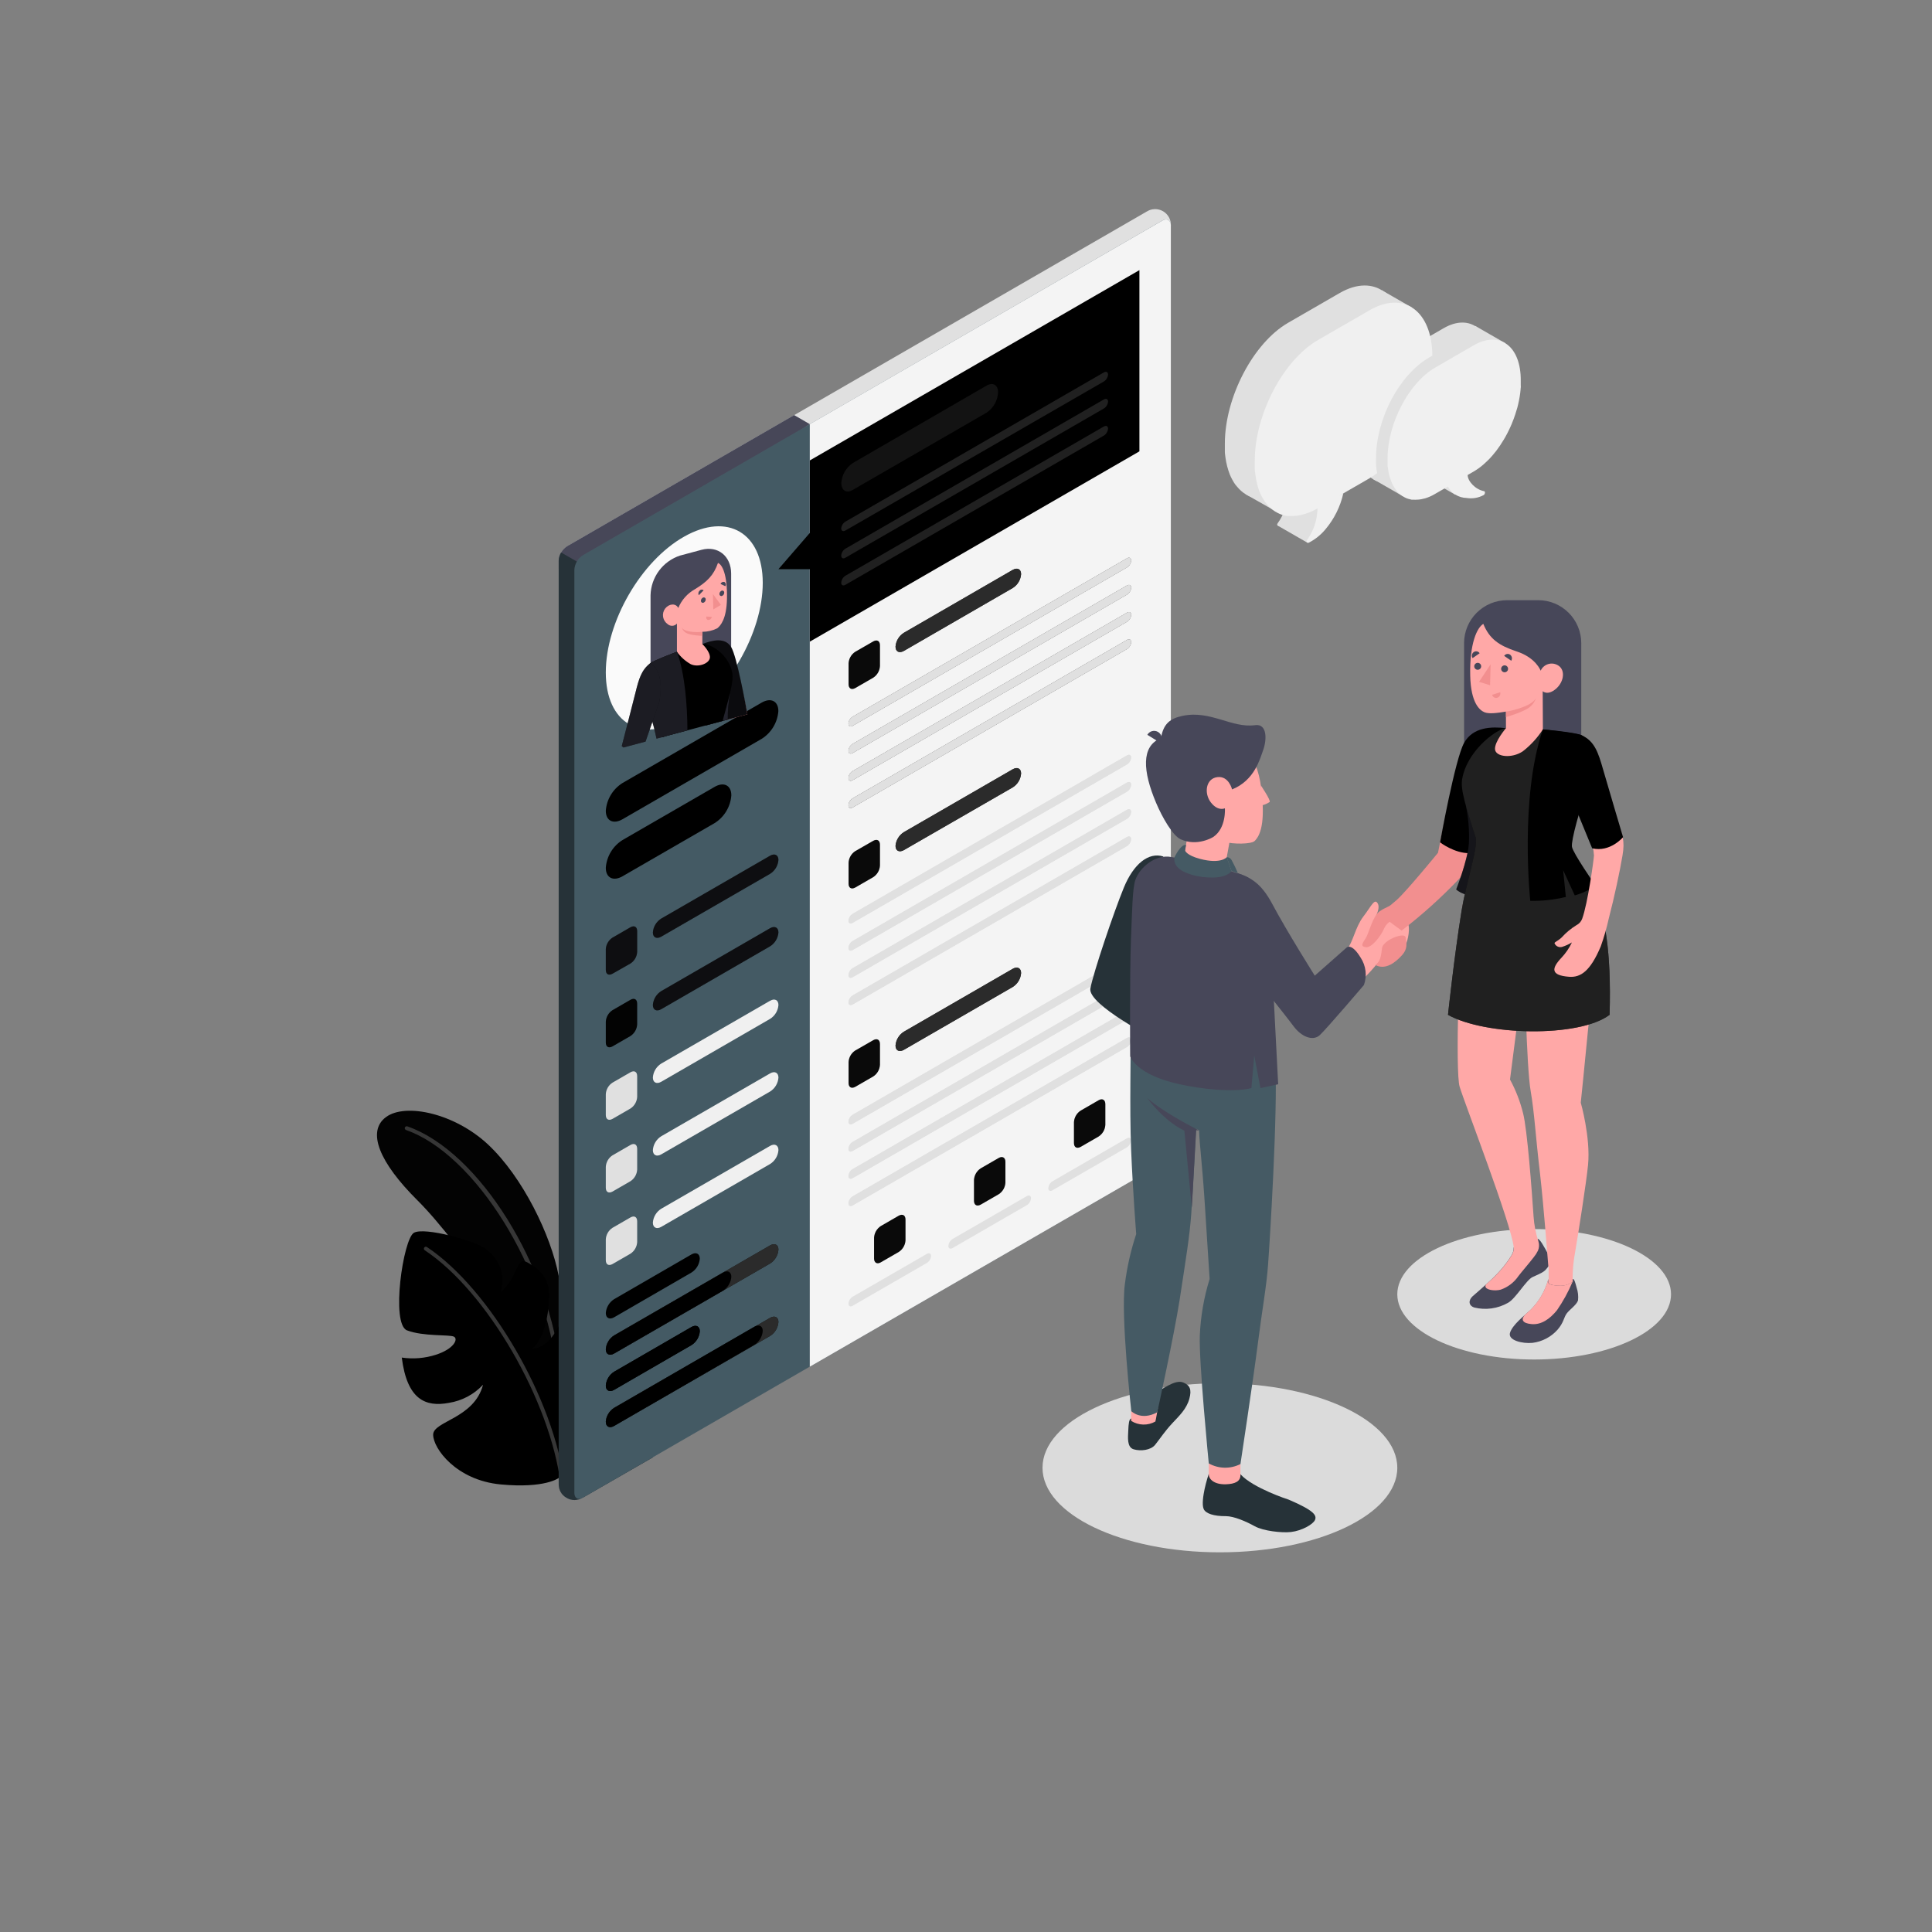 <svg width="731" height="731" viewBox="0 0 731 731" fill="none" xmlns="http://www.w3.org/2000/svg">
<rect x="0" y="0" width="731" height="731" fill="#808080" stroke="none"/>
<path d="M461.568 587.344C498.637 587.344 528.688 573.022 528.688 555.355C528.688 537.688 498.637 523.367 461.568 523.367C424.498 523.367 394.447 537.688 394.447 555.355C394.447 573.022 424.498 587.344 461.568 587.344Z" fill="#DBDBDB"/>
<path d="M580.472 514.39C609.072 514.39 632.256 503.341 632.256 489.711C632.256 476.082 609.072 465.033 580.472 465.033C551.873 465.033 528.688 476.082 528.688 489.711C528.688 503.341 551.873 514.39 580.472 514.39Z" fill="#DBDBDB"/>
<path d="M211.391 482.796C208.467 467.358 197.765 445.354 184.709 433.088C172.151 421.305 153.51 417.196 146.083 422.635C138.656 428.074 143.525 439.828 157.94 454.156C174.212 470.311 205.455 515.136 211.391 540.531V482.796Z" fill="black"/>
<g opacity="0.2">
<path opacity="0.2" d="M211.391 482.796C208.467 467.358 197.765 445.354 184.709 433.088C172.151 421.305 153.51 417.196 146.083 422.635C138.656 428.074 143.525 439.828 157.94 454.156C174.212 470.311 205.455 515.136 211.391 540.531V482.796Z" fill="#474759"/>
</g>
<path d="M211.391 519.946C211.207 519.943 211.032 519.873 210.897 519.749C210.762 519.625 210.677 519.456 210.66 519.273C206.975 480.384 179.782 436.67 153.642 427.562C153.459 427.496 153.31 427.361 153.225 427.186C153.14 427.012 153.127 426.811 153.188 426.626C153.255 426.444 153.389 426.294 153.564 426.21C153.739 426.125 153.94 426.112 154.124 426.173C181.229 435.603 208.35 479.054 212.151 519.142C212.167 519.335 212.108 519.527 211.985 519.677C211.862 519.827 211.686 519.924 211.493 519.946H211.391Z" fill="#363636"/>
<path d="M211.391 559.201C211.391 559.201 206.332 563.236 189.461 561.657C172.589 560.078 163.89 548.016 163.89 542.841C163.89 537.665 179.402 536.774 182.765 523.937C179.344 527.603 174.794 530.017 169.841 530.794C161.069 532.446 154.022 529.639 152.019 513.659C156.342 514.291 160.753 513.926 164.914 512.592C171.858 510.355 173.51 506.539 171.697 505.721C169.885 504.902 160.206 505.721 154.007 503.367C147.808 501.013 152.545 468.732 156.61 466.437C160.674 464.141 179.899 469.551 183.642 472.446C186.975 475.019 191.654 479.478 189.49 488.908C192.053 486.512 194.051 483.575 195.338 480.311C197.151 475.925 198.467 476.948 201.186 478.63C202.819 479.55 204.236 480.809 205.343 482.322C206.45 483.835 207.221 485.567 207.604 487.402C208.262 491.495 207.195 505.618 201.435 510.209C201.435 510.209 206.961 510.911 211.479 501.583C211.479 501.583 220.251 505.121 222.239 510.852C224.227 516.583 226.391 544.639 211.391 559.201Z" fill="black"/>
<path d="M212.882 562.388C212.704 562.386 212.532 562.32 212.397 562.202C212.263 562.084 212.176 561.922 212.151 561.744C208.292 530.151 184.271 488.644 160.718 473.06C160.555 472.951 160.442 472.782 160.404 472.59C160.366 472.398 160.405 472.199 160.514 472.036C160.622 471.873 160.791 471.76 160.983 471.722C161.175 471.683 161.374 471.723 161.537 471.831C185.382 487.694 209.783 529.624 213.599 561.569C213.624 561.761 213.572 561.955 213.454 562.108C213.336 562.262 213.162 562.362 212.97 562.388H212.882Z" fill="#363636"/>
<path d="M214.358 566.803C213.485 566.199 212.767 565.399 212.259 564.467C211.751 563.535 211.468 562.498 211.434 561.437V212.151C211.493 211.052 211.812 209.982 212.363 209.029C212.914 208.077 213.683 207.268 214.606 206.668L433.906 80.03C434.823 79.455 435.879 79.141 436.96 79.121C438.042 79.102 439.109 79.377 440.045 79.918C440.982 80.46 441.753 81.246 442.277 82.193C442.8 83.14 443.055 84.212 443.014 85.293L220.498 566.686C219.556 567.187 218.509 567.459 217.442 567.479C216.375 567.499 215.318 567.268 214.358 566.803Z" fill="#E0E0E0"/>
<path d="M217.326 218.788L306.406 160.498L300.47 157.062L214.563 206.668C213.64 207.268 212.871 208.077 212.32 209.029C211.769 209.982 211.45 211.052 211.391 212.151V215.352L217.326 218.788Z" fill="#474759"/>
<path opacity="0.2" d="M217.326 218.788L306.406 160.498L300.47 157.062L214.563 206.668C213.64 207.268 212.871 208.077 212.32 209.029C211.769 209.982 211.45 211.052 211.391 212.151V215.352L217.326 218.788Z" fill="#474759"/>
<path d="M247.078 229.066L212.311 209.066C211.745 210.009 211.428 211.081 211.39 212.18V561.408C211.353 562.488 211.61 563.558 212.134 564.503C212.658 565.447 213.43 566.232 214.366 566.771C215.302 567.311 216.368 567.585 217.448 567.565C218.529 567.545 219.583 567.231 220.499 566.656L247.078 551.379V229.066Z" fill="#263238"/>
<path opacity="0.4" d="M247.078 229.066L212.311 209.066C211.745 210.009 211.428 211.081 211.39 212.18V561.408C211.353 562.488 211.61 563.558 212.134 564.503C212.658 565.447 213.43 566.232 214.366 566.771C215.302 567.311 216.368 567.585 217.448 567.565C218.529 567.545 219.583 567.231 220.499 566.656L247.078 551.379V229.066Z" fill="#263238"/>
<path d="M220.499 566.686L439.799 440.047C440.722 439.448 441.491 438.639 442.042 437.686C442.593 436.734 442.912 435.664 442.971 434.565V85.293C442.971 83.275 441.509 82.457 439.799 83.466L220.499 210.104C219.576 210.703 218.807 211.512 218.256 212.465C217.704 213.418 217.386 214.487 217.326 215.587V564.858C217.326 566.876 218.744 567.695 220.499 566.686Z" fill="#455A64"/>
<path opacity="0.1" d="M220.499 566.686L439.799 440.047C440.722 439.448 441.491 438.639 442.042 437.686C442.593 436.734 442.912 435.664 442.971 434.565V85.293C442.971 83.275 441.509 82.457 439.799 83.466L220.499 210.104C219.576 210.703 218.807 211.512 218.256 212.465C217.704 213.418 217.386 214.487 217.326 215.587V564.858C217.326 566.876 218.744 567.695 220.499 566.686Z" fill="#455A64"/>
<path d="M235.542 296.259L288.174 265.85C291.669 263.832 294.505 265.265 294.505 269.052C294.349 271.178 293.694 273.237 292.594 275.063C291.495 276.889 289.981 278.431 288.174 279.563L235.542 309.973C232.034 311.991 229.212 310.558 229.212 306.771C229.365 304.644 230.018 302.584 231.118 300.757C232.218 298.93 233.734 297.389 235.542 296.259Z" fill="black"/>
<path d="M235.542 317.839L270.382 297.721C273.876 295.704 276.712 297.137 276.712 300.923C276.556 303.049 275.902 305.109 274.802 306.935C273.702 308.761 272.188 310.303 270.382 311.435L235.542 331.552C232.034 333.57 229.212 332.137 229.212 328.35C229.365 326.223 230.018 324.163 231.118 322.336C232.218 320.509 233.734 318.968 235.542 317.839Z" fill="black"/>
<path d="M231.741 354.769L238.554 350.836C240.016 350.032 241.083 350.69 241.083 352.298V360.164C241.036 361.042 240.782 361.897 240.343 362.659C239.903 363.421 239.291 364.069 238.554 364.55L231.741 368.424C230.279 369.243 229.212 368.585 229.212 366.962V359.097C229.269 358.229 229.528 357.386 229.967 356.635C230.406 355.884 231.013 355.245 231.741 354.769Z" fill="black"/>
<path opacity="0.2" d="M231.741 354.769L238.554 350.836C240.016 350.032 241.083 350.69 241.083 352.298V360.164C241.036 361.042 240.782 361.897 240.343 362.659C239.903 363.421 239.291 364.069 238.554 364.55L231.741 368.424C230.279 369.243 229.212 368.585 229.212 366.962V359.097C229.269 358.229 229.528 357.386 229.967 356.635C230.406 355.884 231.013 355.245 231.741 354.769Z" fill="#474759"/>
<path d="M231.741 382.211L238.554 378.278C240.016 377.459 241.083 378.117 241.083 379.74V387.606C241.032 388.483 240.777 389.337 240.338 390.098C239.899 390.86 239.288 391.508 238.554 391.992L231.741 395.924C230.279 396.728 229.212 396.071 229.212 394.462V386.597C229.257 385.718 229.51 384.862 229.949 384.1C230.389 383.337 231.003 382.69 231.741 382.211Z" fill="black"/>
<g opacity="0.2">
<path opacity="0.2" d="M231.741 382.211L238.554 378.278C240.016 377.459 241.083 378.117 241.083 379.74V387.606C241.032 388.483 240.777 389.337 240.338 390.098C239.899 390.86 239.288 391.508 238.554 391.992L231.741 395.924C230.279 396.728 229.212 396.071 229.212 394.462V386.597C229.257 385.718 229.51 384.862 229.949 384.1C230.389 383.337 231.003 382.69 231.741 382.211Z" fill="#474759"/>
</g>
<path d="M250.192 374.988L291.362 351.202C293.116 350.193 294.535 350.909 294.535 352.81C294.455 353.872 294.126 354.901 293.575 355.813C293.024 356.725 292.266 357.494 291.362 358.058L250.192 381.845C248.438 382.854 247.02 382.138 247.02 380.237C247.099 379.174 247.428 378.146 247.979 377.234C248.53 376.322 249.288 375.553 250.192 374.988Z" fill="black"/>
<path opacity="0.2" d="M250.192 374.988L291.362 351.202C293.116 350.193 294.535 350.909 294.535 352.81C294.455 353.872 294.126 354.901 293.575 355.813C293.024 356.725 292.266 357.494 291.362 358.058L250.192 381.845C248.438 382.854 247.02 382.138 247.02 380.237C247.099 379.174 247.428 378.146 247.979 377.234C248.53 376.322 249.288 375.553 250.192 374.988Z" fill="#474759"/>
<path d="M231.741 409.638L238.554 405.705C240.016 404.886 241.083 405.544 241.083 407.167V415.032C241.034 415.91 240.779 416.764 240.34 417.526C239.9 418.287 239.289 418.936 238.554 419.418L231.741 423.351C230.279 424.155 229.212 423.497 229.212 421.889V414.024C229.257 413.145 229.51 412.289 229.949 411.527C230.389 410.764 231.003 410.117 231.741 409.638Z" fill="#E0E0E0"/>
<path d="M250.192 402.416L291.362 378.658C293.116 377.649 294.535 378.366 294.535 380.266C294.457 381.329 294.13 382.359 293.578 383.271C293.027 384.184 292.267 384.952 291.362 385.515L250.192 409.302C248.438 410.31 247.02 409.594 247.02 407.693C247.095 406.626 247.421 405.591 247.972 404.674C248.524 403.757 249.284 402.983 250.192 402.416Z" fill="#F0F0F0"/>
<path d="M231.741 437.138L238.554 433.205C240.016 432.387 241.083 433.044 241.083 434.667V442.533C241.034 443.411 240.779 444.265 240.34 445.026C239.9 445.788 239.289 446.436 238.554 446.919L231.741 450.852C230.279 451.656 229.212 450.998 229.212 449.39V441.524C229.257 440.645 229.51 439.789 229.949 439.027C230.389 438.265 231.003 437.617 231.741 437.138Z" fill="#E0E0E0"/>
<path d="M250.192 429.916L291.362 406.144C293.116 405.12 294.535 405.851 294.535 407.737C294.457 408.802 294.13 409.834 293.578 410.749C293.027 411.663 292.268 412.435 291.362 413L250.192 436.773C248.438 437.781 247.02 437.065 247.02 435.164C247.099 434.102 247.428 433.073 247.979 432.161C248.53 431.249 249.288 430.48 250.192 429.916Z" fill="#F0F0F0"/>
<path d="M231.741 464.565L238.554 460.633C240.016 459.814 241.083 460.472 241.083 462.095V469.96C241.034 470.838 240.779 471.692 240.34 472.453C239.9 473.215 239.289 473.863 238.554 474.346L231.741 478.279C230.279 479.083 229.212 478.425 229.212 476.817V468.951C229.257 468.072 229.51 467.217 229.949 466.454C230.389 465.692 231.003 465.045 231.741 464.565Z" fill="#E0E0E0"/>
<path d="M250.192 457.343L291.362 433.571C293.116 432.547 294.535 433.278 294.535 435.164C294.457 436.229 294.13 437.261 293.578 438.176C293.027 439.09 292.268 439.862 291.362 440.428L250.192 464.2C248.438 465.208 247.02 464.492 247.02 462.591C247.099 461.529 247.428 460.5 247.979 459.588C248.53 458.676 249.288 457.907 250.192 457.343Z" fill="#F0F0F0"/>
<path d="M232.37 491.553L261.61 474.638C263.364 473.629 264.782 474.346 264.782 476.246C264.703 477.309 264.374 478.338 263.823 479.25C263.272 480.161 262.514 480.931 261.61 481.495L232.37 498.41C230.63 499.419 229.212 498.703 229.212 496.817C229.289 495.753 229.614 494.723 230.163 493.808C230.712 492.894 231.468 492.122 232.37 491.553Z" fill="black"/>
<path d="M232.37 505.267L291.362 471.217C293.116 470.208 294.534 470.925 294.534 472.811C294.457 473.876 294.129 474.908 293.578 475.822C293.027 476.737 292.267 477.508 291.362 478.074L232.37 512.124C230.63 513.133 229.212 512.416 229.212 510.53C229.289 509.467 229.614 508.436 230.163 507.522C230.712 506.608 231.468 505.835 232.37 505.267Z" fill="black"/>
<path opacity="0.8" d="M232.37 505.267L291.362 471.217C293.116 470.208 294.534 470.925 294.534 472.811C294.457 473.876 294.129 474.908 293.578 475.822C293.027 476.737 292.267 477.508 291.362 478.074L232.37 512.124C230.63 513.133 229.212 512.416 229.212 510.53C229.289 509.467 229.614 508.436 230.163 507.522C230.712 506.608 231.468 505.835 232.37 505.267Z" fill="#363636"/>
<path d="M232.37 505.267L273.554 481.495C275.294 480.486 276.712 481.203 276.712 483.103C276.633 484.164 276.306 485.192 275.758 486.103C275.209 487.015 274.455 487.785 273.554 488.352L232.37 512.124C230.63 513.133 229.212 512.416 229.212 510.53C229.289 509.467 229.614 508.436 230.163 507.522C230.712 506.608 231.468 505.835 232.37 505.267Z" fill="black"/>
<path d="M232.37 519.01L261.61 502.095C263.364 501.086 264.782 501.802 264.782 503.703C264.703 504.765 264.374 505.794 263.823 506.706C263.272 507.618 262.514 508.387 261.61 508.951L232.37 525.867C230.63 526.876 229.212 526.159 229.212 524.273C229.289 523.21 229.614 522.179 230.163 521.265C230.712 520.351 231.468 519.578 232.37 519.01Z" fill="black"/>
<path d="M250.192 347.547L291.362 323.774C293.116 322.766 294.535 323.482 294.535 325.383C294.455 326.445 294.126 327.474 293.575 328.386C293.024 329.298 292.266 330.067 291.362 330.631L250.192 354.403C248.438 355.412 247.02 354.696 247.02 352.81C247.097 351.745 247.424 350.713 247.976 349.798C248.527 348.884 249.286 348.112 250.192 347.547Z" fill="black"/>
<path opacity="0.2" d="M250.192 347.547L291.362 323.774C293.116 322.766 294.535 323.482 294.535 325.383C294.455 326.445 294.126 327.474 293.575 328.386C293.024 329.298 292.266 330.067 291.362 330.631L250.192 354.403C248.438 355.412 247.02 354.696 247.02 352.81C247.097 351.745 247.424 350.713 247.976 349.798C248.527 348.884 249.286 348.112 250.192 347.547Z" fill="#474759"/>
<path d="M232.37 519.01L261.61 502.095C263.364 501.086 264.782 501.802 264.782 503.703C264.703 504.765 264.374 505.794 263.823 506.706C263.272 507.618 262.514 508.387 261.61 508.951L232.37 525.867C230.63 526.876 229.212 526.159 229.212 524.273C229.289 523.21 229.614 522.179 230.163 521.265C230.712 520.351 231.468 519.578 232.37 519.01Z" fill="black"/>
<path d="M232.37 532.68L291.362 498.63C293.116 497.621 294.534 498.337 294.534 500.223C294.457 501.288 294.129 502.32 293.578 503.235C293.027 504.149 292.267 504.921 291.362 505.487L232.37 539.478C230.63 540.501 229.212 539.77 229.212 537.884C229.298 536.831 229.628 535.812 230.176 534.909C230.724 534.005 231.475 533.242 232.37 532.68Z" fill="black"/>
<path opacity="0.8" d="M232.37 532.68L291.362 498.63C293.116 497.621 294.534 498.337 294.534 500.223C294.457 501.288 294.129 502.32 293.578 503.235C293.027 504.149 292.267 504.921 291.362 505.487L232.37 539.478C230.63 540.501 229.212 539.77 229.212 537.884C229.298 536.831 229.628 535.812 230.176 534.909C230.724 534.005 231.475 533.242 232.37 532.68Z" fill="#363636"/>
<path d="M232.37 532.679L285.426 501.977C287.18 500.969 288.598 501.685 288.598 503.586C288.519 504.648 288.19 505.677 287.639 506.589C287.088 507.501 286.33 508.27 285.426 508.834L232.37 539.536C230.63 540.56 229.212 539.829 229.212 537.943C229.289 536.879 229.614 535.849 230.163 534.934C230.712 534.02 231.468 533.248 232.37 532.679Z" fill="black"/>
<path d="M439.827 83.466L306.405 160.498V517.08L439.827 440.062C440.751 439.462 441.519 438.653 442.07 437.701C442.622 436.748 442.94 435.679 443 434.579V85.293C442.985 83.334 441.523 82.457 439.827 83.466Z" fill="#EBEBEB"/>
<path opacity="0.6" d="M439.827 83.466L306.405 160.498V517.08L439.827 440.062C440.751 439.462 441.519 438.653 442.07 437.701C442.622 436.748 442.94 435.679 443 434.579V85.293C442.985 83.334 441.523 82.457 439.827 83.466Z" fill="#FAFAFA"/>
<path d="M306.406 174.212V201.639L294.534 215.353H306.406V242.78L431.114 170.776V102.208L306.406 174.212Z" fill="black"/>
<g opacity="0.6">
<path opacity="0.6" d="M322.722 175.162L373.249 145.922C375.69 144.46 377.635 145.659 377.635 148.481C377.554 150.014 377.115 151.507 376.354 152.84C375.592 154.173 374.529 155.309 373.249 156.156L322.722 185.323C320.266 186.785 318.336 185.586 318.336 182.765C318.424 181.243 318.867 179.764 319.628 178.444C320.39 177.124 321.449 176 322.722 175.162Z" fill="#363636"/>
</g>
<path d="M319.871 197.37L417.664 140.907C418.541 140.41 419.243 140.761 419.243 141.711C419.205 142.243 419.043 142.759 418.768 143.216C418.494 143.673 418.116 144.059 417.664 144.343L319.871 200.732C318.994 201.23 318.292 200.879 318.292 199.928C318.341 199.409 318.509 198.908 318.783 198.465C319.056 198.021 319.429 197.646 319.871 197.37Z" fill="black"/>
<path d="M319.871 197.37L417.664 140.907C418.541 140.41 419.243 140.761 419.243 141.711C419.205 142.243 419.043 142.759 418.768 143.216C418.494 143.673 418.116 144.059 417.664 144.343L319.871 200.732C318.994 201.23 318.292 200.879 318.292 199.928C318.341 199.409 318.509 198.908 318.783 198.465C319.056 198.021 319.429 197.646 319.871 197.37Z" fill="black"/>
<path opacity="0.6" d="M319.871 197.37L417.664 140.907C418.541 140.41 419.243 140.761 419.243 141.711C419.205 142.243 419.043 142.759 418.768 143.216C418.494 143.673 418.116 144.059 417.664 144.343L319.871 200.732C318.994 201.23 318.292 200.879 318.292 199.928C318.341 199.409 318.509 198.908 318.783 198.465C319.056 198.021 319.429 197.646 319.871 197.37Z" fill="#363636"/>
<path d="M319.871 207.604L417.664 151.141C418.541 150.63 419.243 150.995 419.243 151.945C419.205 152.475 419.043 152.989 418.768 153.444C418.494 153.899 418.115 154.282 417.664 154.562L319.871 211.025C318.994 211.537 318.292 211.171 318.292 210.221C318.33 209.691 318.492 209.177 318.767 208.723C319.041 208.268 319.42 207.884 319.871 207.604Z" fill="black"/>
<path opacity="0.6" d="M319.871 207.604L417.664 151.141C418.541 150.63 419.243 150.995 419.243 151.945C419.205 152.475 419.043 152.989 418.768 153.444C418.494 153.899 418.115 154.282 417.664 154.562L319.871 211.025C318.994 211.537 318.292 211.171 318.292 210.221C318.33 209.691 318.492 209.177 318.767 208.723C319.041 208.268 319.42 207.884 319.871 207.604Z" fill="#363636"/>
<path opacity="0.6" d="M319.871 217.838L417.664 161.376C418.541 160.879 419.243 161.229 419.243 162.18C419.205 162.712 419.043 163.227 418.768 163.684C418.494 164.142 418.116 164.528 417.664 164.811L319.871 221.274C318.994 221.771 318.292 221.42 318.292 220.47C318.33 219.938 318.492 219.422 318.767 218.965C319.041 218.508 319.419 218.122 319.871 217.838Z" fill="#363636"/>
<path d="M323.555 246.639L330.411 242.692C331.873 241.873 332.941 242.531 332.941 244.154V252.02C332.892 252.898 332.638 253.752 332.199 254.514C331.759 255.276 331.147 255.924 330.411 256.406L323.599 260.338C322.137 261.143 321.069 260.485 321.069 258.876V251.025C321.11 250.15 321.356 249.297 321.787 248.535C322.219 247.773 322.825 247.124 323.555 246.639Z" fill="black"/>
<path opacity="0.2" d="M323.555 246.639L330.411 242.692C331.873 241.873 332.941 242.531 332.941 244.154V252.02C332.892 252.898 332.638 253.752 332.199 254.514C331.759 255.276 331.147 255.924 330.411 256.406L323.599 260.338C322.137 261.143 321.069 260.485 321.069 258.876V251.025C321.11 250.15 321.356 249.297 321.787 248.535C322.219 247.773 322.825 247.124 323.555 246.639Z" fill="#363636"/>
<path d="M342.006 239.417L383.175 215.63C384.93 214.622 386.348 215.338 386.348 217.238C386.269 218.301 385.94 219.33 385.389 220.242C384.838 221.154 384.079 221.923 383.175 222.487L342.006 246.274C340.251 247.283 338.833 246.566 338.833 244.666C338.912 243.603 339.241 242.574 339.792 241.662C340.343 240.75 341.102 239.981 342.006 239.417Z" fill="black"/>
<path opacity="0.8" d="M342.006 239.417L383.175 215.63C384.93 214.622 386.348 215.338 386.348 217.238C386.269 218.301 385.94 219.33 385.389 220.242C384.838 221.154 384.079 221.923 383.175 222.487L342.006 246.274C340.251 247.283 338.833 246.566 338.833 244.666C338.912 243.603 339.241 242.574 339.792 241.662C340.343 240.75 341.102 239.981 342.006 239.417Z" fill="#363636"/>
<path d="M322.604 271.201L426.406 211.259C427.284 210.747 427.985 211.113 427.985 212.048C427.949 212.581 427.787 213.097 427.512 213.554C427.238 214.011 426.859 214.397 426.406 214.68L322.604 274.622C321.727 275.134 321.025 274.768 321.025 273.818C321.063 273.288 321.226 272.775 321.5 272.32C321.775 271.865 322.153 271.482 322.604 271.201Z" fill="black"/>
<path d="M322.604 281.479L426.406 221.537C427.284 221.04 427.985 221.391 427.985 222.341C427.948 222.873 427.785 223.388 427.511 223.845C427.236 224.303 426.858 224.689 426.406 224.972L322.604 284.914C321.727 285.412 321.025 285.061 321.025 284.11C321.063 283.578 321.226 283.063 321.5 282.606C321.775 282.149 322.153 281.762 322.604 281.479Z" fill="black"/>
<path d="M322.604 291.771L426.406 231.829C427.284 231.318 427.985 231.683 427.985 232.619C427.949 233.151 427.787 233.667 427.512 234.124C427.238 234.582 426.859 234.968 426.406 235.25L322.604 295.192C321.727 295.704 321.025 295.339 321.025 294.403C321.062 293.871 321.224 293.355 321.499 292.897C321.773 292.44 322.152 292.054 322.604 291.771Z" fill="black"/>
<path d="M322.604 302.078L426.406 242.136C427.284 241.639 427.985 241.99 427.985 242.94C427.948 243.472 427.785 243.988 427.511 244.445C427.236 244.902 426.858 245.288 426.406 245.572L322.604 305.514C321.727 306.011 321.025 305.66 321.025 304.71C321.063 304.178 321.226 303.663 321.5 303.205C321.775 302.748 322.153 302.362 322.604 302.078Z" fill="black"/>
<path d="M322.604 271.201L426.406 211.259C427.284 210.747 427.985 211.113 427.985 212.048C427.949 212.581 427.787 213.097 427.512 213.554C427.238 214.011 426.859 214.397 426.406 214.68L322.604 274.622C321.727 275.134 321.025 274.768 321.025 273.818C321.063 273.288 321.226 272.775 321.5 272.32C321.775 271.865 322.153 271.482 322.604 271.201Z" fill="#E0E0E0"/>
<path d="M322.604 281.479L426.406 221.537C427.284 221.04 427.985 221.391 427.985 222.341C427.948 222.873 427.785 223.388 427.511 223.845C427.236 224.303 426.858 224.689 426.406 224.972L322.604 284.914C321.727 285.412 321.025 285.061 321.025 284.11C321.063 283.578 321.226 283.063 321.5 282.606C321.775 282.149 322.153 281.762 322.604 281.479Z" fill="#E0E0E0"/>
<path d="M322.604 291.771L426.406 231.829C427.284 231.318 427.985 231.683 427.985 232.619C427.949 233.151 427.787 233.667 427.512 234.124C427.238 234.582 426.859 234.968 426.406 235.25L322.604 295.192C321.727 295.704 321.025 295.339 321.025 294.403C321.062 293.871 321.224 293.355 321.499 292.897C321.773 292.44 322.152 292.054 322.604 291.771Z" fill="#E0E0E0"/>
<path d="M322.604 302.078L426.406 242.136C427.284 241.639 427.985 241.99 427.985 242.94C427.948 243.472 427.785 243.988 427.511 244.445C427.236 244.902 426.858 245.288 426.406 245.572L322.604 305.514C321.727 306.011 321.025 305.66 321.025 304.71C321.063 304.178 321.226 303.663 321.5 303.205C321.775 302.748 322.153 302.362 322.604 302.078Z" fill="#E0E0E0"/>
<path opacity="0.8" d="M322.604 271.201L426.406 211.259C427.284 210.747 427.985 211.113 427.985 212.048C427.949 212.581 427.787 213.097 427.512 213.554C427.238 214.011 426.859 214.397 426.406 214.68L322.604 274.622C321.727 275.134 321.025 274.768 321.025 273.818C321.063 273.288 321.226 272.775 321.5 272.32C321.775 271.865 322.153 271.482 322.604 271.201Z" fill="#E0E0E0"/>
<path opacity="0.8" d="M322.604 281.479L426.406 221.537C427.284 221.04 427.985 221.391 427.985 222.341C427.948 222.873 427.785 223.388 427.511 223.845C427.236 224.303 426.858 224.689 426.406 224.972L322.604 284.914C321.727 285.412 321.025 285.061 321.025 284.11C321.063 283.578 321.226 283.063 321.5 282.606C321.775 282.149 322.153 281.762 322.604 281.479Z" fill="#E0E0E0"/>
<path opacity="0.8" d="M322.604 291.771L426.406 231.829C427.284 231.318 427.985 231.683 427.985 232.619C427.949 233.151 427.787 233.667 427.512 234.124C427.238 234.582 426.859 234.968 426.406 235.25L322.604 295.192C321.727 295.704 321.025 295.339 321.025 294.403C321.062 293.871 321.224 293.355 321.499 292.897C321.773 292.44 322.152 292.054 322.604 291.771Z" fill="#E0E0E0"/>
<path opacity="0.8" d="M322.604 302.078L426.406 242.136C427.284 241.639 427.985 241.99 427.985 242.94C427.948 243.472 427.785 243.988 427.511 244.445C427.236 244.902 426.858 245.288 426.406 245.572L322.604 305.514C321.727 306.011 321.025 305.66 321.025 304.71C321.063 304.178 321.226 303.663 321.5 303.205C321.775 302.748 322.153 302.362 322.604 302.078Z" fill="#E0E0E0"/>
<path d="M322.604 345.763L426.406 285.821C427.284 285.309 427.985 285.675 427.985 286.61C427.949 287.143 427.787 287.659 427.512 288.116C427.238 288.573 426.859 288.959 426.406 289.242L322.604 349.184C321.727 349.696 321.025 349.33 321.025 348.38C321.063 347.85 321.226 347.337 321.5 346.882C321.775 346.427 322.153 346.044 322.604 345.763Z" fill="#E0E0E0"/>
<path d="M322.604 356.041L426.406 296.099C427.284 295.602 427.985 295.953 427.985 296.903C427.948 297.435 427.785 297.95 427.511 298.407C427.236 298.865 426.858 299.251 426.406 299.534L322.604 359.476C321.727 359.974 321.025 359.623 321.025 358.672C321.063 358.14 321.226 357.625 321.5 357.168C321.775 356.711 322.153 356.324 322.604 356.041Z" fill="#E0E0E0"/>
<path d="M322.604 366.333L426.406 306.391C427.284 305.88 427.985 306.245 427.985 307.181C427.949 307.713 427.787 308.229 427.512 308.686C427.238 309.144 426.859 309.53 426.406 309.812L322.604 369.754C321.727 370.266 321.025 369.901 321.025 368.965C321.062 368.433 321.224 367.917 321.499 367.459C321.773 367.002 322.152 366.616 322.604 366.333Z" fill="#E0E0E0"/>
<path d="M322.604 376.64L426.406 316.698C427.284 316.201 427.985 316.552 427.985 317.502C427.948 318.034 427.785 318.55 427.511 319.007C427.236 319.464 426.858 319.85 426.406 320.134L322.604 380.076C321.727 380.573 321.025 380.222 321.025 379.272C321.063 378.74 321.226 378.225 321.5 377.767C321.775 377.31 322.153 376.924 322.604 376.64Z" fill="#E0E0E0"/>
<path opacity="0.8" d="M322.604 345.763L426.406 285.821C427.284 285.309 427.985 285.675 427.985 286.61C427.949 287.143 427.787 287.659 427.512 288.116C427.238 288.573 426.859 288.959 426.406 289.242L322.604 349.184C321.727 349.696 321.025 349.33 321.025 348.38C321.063 347.85 321.226 347.337 321.5 346.882C321.775 346.427 322.153 346.044 322.604 345.763Z" fill="#E0E0E0"/>
<path opacity="0.8" d="M322.604 356.041L426.406 296.099C427.284 295.602 427.985 295.953 427.985 296.903C427.948 297.435 427.785 297.95 427.511 298.407C427.236 298.865 426.858 299.251 426.406 299.534L322.604 359.476C321.727 359.974 321.025 359.623 321.025 358.672C321.063 358.14 321.226 357.625 321.5 357.168C321.775 356.711 322.153 356.324 322.604 356.041Z" fill="#E0E0E0"/>
<path opacity="0.8" d="M322.604 366.333L426.406 306.391C427.284 305.88 427.985 306.245 427.985 307.181C427.949 307.713 427.787 308.229 427.512 308.686C427.238 309.144 426.859 309.53 426.406 309.812L322.604 369.754C321.727 370.266 321.025 369.901 321.025 368.965C321.062 368.433 321.224 367.917 321.499 367.459C321.773 367.002 322.152 366.616 322.604 366.333Z" fill="#E0E0E0"/>
<path opacity="0.8" d="M322.604 376.64L426.406 316.698C427.284 316.201 427.985 316.552 427.985 317.502C427.948 318.034 427.785 318.55 427.511 319.007C427.236 319.464 426.858 319.85 426.406 320.134L322.604 380.076C321.727 380.573 321.025 380.222 321.025 379.272C321.063 378.74 321.226 378.225 321.5 377.767C321.775 377.31 322.153 376.924 322.604 376.64Z" fill="#E0E0E0"/>
<path d="M322.604 421.787L426.406 361.845C427.284 361.333 427.985 361.699 427.985 362.634C427.949 363.167 427.787 363.683 427.512 364.14C427.238 364.597 426.859 364.983 426.406 365.266L322.604 425.208C321.727 425.72 321.025 425.354 321.025 424.404C321.063 423.874 321.226 423.361 321.5 422.906C321.775 422.451 322.153 422.067 322.604 421.787Z" fill="#E0E0E0"/>
<path d="M322.604 432.065L426.406 372.123C427.284 371.626 427.985 371.977 427.985 372.927C427.948 373.459 427.785 373.974 427.511 374.431C427.236 374.889 426.858 375.275 426.406 375.558L322.604 435.5C321.727 435.998 321.025 435.647 321.025 434.696C321.063 434.164 321.226 433.649 321.5 433.192C321.775 432.735 322.153 432.348 322.604 432.065Z" fill="#E0E0E0"/>
<path d="M322.604 442.357L426.406 382.415C427.284 381.904 427.985 382.269 427.985 383.205C427.949 383.737 427.787 384.253 427.512 384.71C427.238 385.168 426.859 385.554 426.406 385.836L322.604 445.778C321.727 446.29 321.025 445.924 321.025 444.989C321.062 444.457 321.224 443.941 321.499 443.483C321.773 443.026 322.152 442.64 322.604 442.357Z" fill="#E0E0E0"/>
<path d="M322.604 452.664L426.406 392.722C427.284 392.225 427.985 392.576 427.985 393.526C427.948 394.058 427.785 394.574 427.511 395.031C427.236 395.488 426.858 395.874 426.406 396.158L322.604 456.1C321.727 456.597 321.025 456.246 321.025 455.296C321.063 454.764 321.226 454.249 321.5 453.791C321.775 453.334 322.153 452.948 322.604 452.664Z" fill="#E0E0E0"/>
<path opacity="0.8" d="M322.604 421.787L426.406 361.845C427.284 361.333 427.985 361.699 427.985 362.634C427.949 363.167 427.787 363.683 427.512 364.14C427.238 364.597 426.859 364.983 426.406 365.266L322.604 425.208C321.727 425.72 321.025 425.354 321.025 424.404C321.063 423.874 321.226 423.361 321.5 422.906C321.775 422.451 322.153 422.067 322.604 421.787Z" fill="#E0E0E0"/>
<path opacity="0.8" d="M322.604 432.065L426.406 372.123C427.284 371.626 427.985 371.977 427.985 372.927C427.948 373.459 427.785 373.974 427.511 374.431C427.236 374.889 426.858 375.275 426.406 375.558L322.604 435.5C321.727 435.998 321.025 435.647 321.025 434.696C321.063 434.164 321.226 433.649 321.5 433.192C321.775 432.735 322.153 432.348 322.604 432.065Z" fill="#E0E0E0"/>
<path opacity="0.8" d="M322.604 442.357L426.406 382.415C427.284 381.904 427.985 382.269 427.985 383.205C427.949 383.737 427.787 384.253 427.512 384.71C427.238 385.168 426.859 385.554 426.406 385.836L322.604 445.778C321.727 446.29 321.025 445.924 321.025 444.989C321.062 444.457 321.224 443.941 321.499 443.483C321.773 443.026 322.152 442.64 322.604 442.357Z" fill="#E0E0E0"/>
<path opacity="0.8" d="M322.604 452.664L426.406 392.722C427.284 392.225 427.985 392.576 427.985 393.526C427.948 394.058 427.785 394.574 427.511 395.031C427.236 395.488 426.858 395.874 426.406 396.158L322.604 456.1C321.727 456.597 321.025 456.246 321.025 455.296C321.063 454.764 321.226 454.249 321.5 453.791C321.775 453.334 322.153 452.948 322.604 452.664Z" fill="#E0E0E0"/>
<path d="M323.555 322.064L330.411 318.131C331.873 317.327 332.941 317.985 332.941 319.593V327.488C332.896 328.367 332.643 329.223 332.203 329.985C331.764 330.747 331.15 331.395 330.411 331.874L323.599 335.807C322.137 336.611 321.069 335.968 321.069 334.345V326.479C321.106 325.599 321.351 324.741 321.783 323.974C322.214 323.206 322.822 322.552 323.555 322.064Z" fill="black"/>
<path opacity="0.2" d="M323.555 322.064L330.411 318.131C331.873 317.327 332.941 317.985 332.941 319.593V327.488C332.896 328.367 332.643 329.223 332.203 329.985C331.764 330.747 331.15 331.395 330.411 331.874L323.599 335.807C322.137 336.611 321.069 335.968 321.069 334.345V326.479C321.106 325.599 321.351 324.741 321.783 323.974C322.214 323.206 322.822 322.552 323.555 322.064Z" fill="#363636"/>
<path d="M342.006 314.841L383.175 291.069C384.93 290.06 386.348 290.777 386.348 292.663C386.271 293.728 385.943 294.76 385.392 295.674C384.841 296.589 384.081 297.36 383.175 297.926L342.006 321.64C340.251 322.648 338.833 321.932 338.833 320.046C338.919 318.991 339.251 317.971 339.802 317.067C340.353 316.164 341.107 315.401 342.006 314.841Z" fill="black"/>
<path opacity="0.8" d="M342.006 314.841L383.175 291.069C384.93 290.06 386.348 290.777 386.348 292.663C386.271 293.728 385.943 294.76 385.392 295.674C384.841 296.589 384.081 297.36 383.175 297.926L342.006 321.64C340.251 322.648 338.833 321.932 338.833 320.046C338.919 318.991 339.251 317.971 339.802 317.067C340.353 316.164 341.107 315.401 342.006 314.841Z" fill="#363636"/>
<path d="M323.555 397.503L330.411 393.57C331.873 392.752 332.941 393.41 332.941 395.032V402.898C332.894 403.777 332.641 404.632 332.202 405.394C331.762 406.156 331.149 406.804 330.411 407.284L323.599 411.217C322.137 412.021 321.069 411.363 321.069 409.755V401.889C321.11 401.014 321.356 400.161 321.787 399.399C322.219 398.637 322.825 397.987 323.555 397.503Z" fill="black"/>
<path opacity="0.2" d="M323.555 397.503L330.411 393.57C331.873 392.752 332.941 393.41 332.941 395.032V402.898C332.894 403.777 332.641 404.632 332.202 405.394C331.762 406.156 331.149 406.804 330.411 407.284L323.599 411.217C322.137 412.021 321.069 411.363 321.069 409.755V401.889C321.11 401.014 321.356 400.161 321.787 399.399C322.219 398.637 322.825 397.987 323.555 397.503Z" fill="#363636"/>
<path d="M342.006 390.354L383.175 366.567C384.93 365.559 386.348 366.275 386.348 368.176C386.27 369.24 385.942 370.272 385.39 371.186C384.839 372.1 384.08 372.872 383.175 373.439L342.006 397.211C340.251 398.22 338.833 397.503 338.833 395.603C338.912 394.54 339.241 393.511 339.792 392.599C340.343 391.688 341.102 390.918 342.006 390.354Z" fill="black"/>
<path opacity="0.8" d="M342.006 390.354L383.175 366.567C384.93 365.559 386.348 366.275 386.348 368.176C386.27 369.24 385.942 370.272 385.39 371.186C384.839 372.1 384.08 372.872 383.175 373.439L342.006 397.211C340.251 398.22 338.833 397.503 338.833 395.603C338.912 394.54 339.241 393.511 339.792 392.599C340.343 391.688 341.102 390.918 342.006 390.354Z" fill="#363636"/>
<path d="M333.248 463.907L340.061 459.975C341.523 459.17 342.605 459.828 342.605 461.437V469.302C342.557 470.182 342.301 471.038 341.859 471.8C341.417 472.563 340.801 473.21 340.061 473.688L333.248 477.621C331.859 478.44 330.719 477.782 330.719 476.159V468.293C330.77 467.416 331.025 466.562 331.464 465.801C331.903 465.039 332.514 464.391 333.248 463.907Z" fill="black"/>
<path d="M322.604 490.633L350.719 474.404C351.596 473.907 352.298 474.258 352.298 475.209C352.26 475.74 352.097 476.256 351.823 476.713C351.548 477.17 351.17 477.556 350.719 477.84L322.604 494.068C321.727 494.565 321.025 494.215 321.025 493.264C321.063 492.732 321.226 492.217 321.5 491.76C321.775 491.302 322.153 490.916 322.604 490.633Z" fill="#E0E0E0"/>
<path d="M371.07 442.065L377.883 438.132C379.272 437.328 380.412 437.986 380.412 439.594V447.46C380.365 448.338 380.111 449.193 379.672 449.955C379.232 450.717 378.62 451.365 377.883 451.846L371.07 455.779C369.608 456.583 368.526 455.939 368.526 454.317V446.451C368.575 445.571 368.831 444.716 369.273 443.954C369.715 443.192 370.331 442.544 371.07 442.065Z" fill="black"/>
<path d="M360.412 468.79L388.526 452.562C389.403 452.051 390.105 452.416 390.105 453.366C390.067 453.896 389.905 454.41 389.63 454.865C389.356 455.32 388.977 455.703 388.526 455.983L360.412 472.226C359.535 472.738 358.833 472.372 358.833 471.437C358.867 470.902 359.029 470.383 359.303 469.923C359.578 469.463 359.958 469.075 360.412 468.79Z" fill="#E0E0E0"/>
<path d="M408.877 420.223L415.69 416.29C417.079 415.471 418.219 416.129 418.219 417.752V425.617C418.169 426.495 417.915 427.349 417.475 428.111C417.036 428.872 416.425 429.521 415.69 430.003L408.877 433.936C407.415 434.74 406.348 434.082 406.348 432.474V424.609C406.393 423.73 406.646 422.874 407.085 422.112C407.525 421.349 408.139 420.702 408.877 420.223Z" fill="black"/>
<path opacity="0.2" d="M333.248 463.907L340.061 459.975C341.523 459.17 342.605 459.828 342.605 461.437V469.302C342.557 470.182 342.301 471.038 341.859 471.8C341.417 472.563 340.801 473.21 340.061 473.688L333.248 477.621C331.859 478.44 330.719 477.782 330.719 476.159V468.293C330.77 467.416 331.025 466.562 331.464 465.801C331.903 465.039 332.514 464.391 333.248 463.907Z" fill="#363636"/>
<path opacity="0.2" d="M371.07 442.065L377.883 438.132C379.272 437.328 380.412 437.986 380.412 439.594V447.46C380.365 448.338 380.111 449.193 379.672 449.955C379.232 450.717 378.62 451.365 377.883 451.846L371.07 455.779C369.608 456.583 368.526 455.939 368.526 454.317V446.451C368.575 445.571 368.831 444.716 369.273 443.954C369.715 443.192 370.331 442.544 371.07 442.065Z" fill="#363636"/>
<path opacity="0.2" d="M408.877 420.223L415.69 416.29C417.079 415.471 418.219 416.129 418.219 417.752V425.617C418.169 426.495 417.915 427.349 417.475 428.111C417.036 428.872 416.425 429.521 415.69 430.003L408.877 433.936C407.415 434.74 406.348 434.082 406.348 432.474V424.609C406.393 423.73 406.646 422.874 407.085 422.112C407.525 421.349 408.139 420.702 408.877 420.223Z" fill="#363636"/>
<path d="M398.22 446.948L426.334 430.72C427.211 430.208 427.913 430.574 427.913 431.509C427.876 432.042 427.714 432.558 427.44 433.015C427.165 433.472 426.786 433.858 426.334 434.141L398.22 450.369C397.357 450.881 396.641 450.515 396.641 449.565C396.682 449.036 396.846 448.524 397.12 448.07C397.394 447.615 397.771 447.231 398.22 446.948Z" fill="#E0E0E0"/>
<path d="M258.905 203.013C242.501 212.253 229.212 235.28 229.212 254.432C229.212 273.584 242.501 281.45 258.905 271.976C275.309 262.502 288.598 239.49 288.598 220.543C288.598 201.595 275.294 193.759 258.905 203.013Z" fill="#FAFAFA"/>
<path d="M273.291 262.034L249.519 268.408C249.11 268.542 248.674 268.571 248.25 268.494C247.827 268.416 247.429 268.234 247.094 267.964C246.758 267.694 246.496 267.344 246.329 266.947C246.163 266.55 246.099 266.117 246.142 265.689V225.221C246.226 221.871 247.345 218.63 249.345 215.941C251.344 213.253 254.128 211.25 257.312 210.206L265.44 208.028C271.625 206.376 276.639 210.411 276.639 217.034V257.516C276.613 258.522 276.277 259.495 275.678 260.304C275.079 261.112 274.246 261.716 273.291 262.034Z" fill="#474759"/>
<path d="M274.432 272.502L271.932 261.464C271.932 261.464 271.932 246.566 269.812 245.192C267.692 243.818 267.078 243.555 267.078 243.555C269.797 242.619 275.528 241.917 277.312 247.151C279.023 252.093 281.581 264.271 282.795 270.265L274.432 272.502Z" fill="#F28F8F"/>
<path d="M274.227 272.561L265.747 243.686C269.504 242.224 274.329 241.011 276.668 244.885C278.773 248.365 282.136 266.596 282.794 270.266L274.227 272.561Z" fill="black"/>
<g opacity="0.4">
<path opacity="0.4" d="M274.227 272.561L265.747 243.686C269.504 242.224 274.329 241.011 276.668 244.885C278.773 248.365 282.136 266.596 282.794 270.266L274.227 272.561Z" fill="#474759"/>
</g>
<path d="M275.368 272.254L267.034 274.49C267.37 272.097 268.159 269.79 269.359 267.692C271.027 265.289 273.427 263.489 276.201 262.561C275.6 265.756 275.321 269.003 275.368 272.254Z" fill="black"/>
<path d="M275.368 272.254L267.034 274.49C267.37 272.097 268.159 269.79 269.359 267.692C271.027 265.289 273.427 263.489 276.201 262.561C275.6 265.756 275.321 269.003 275.368 272.254Z" fill="black"/>
<g opacity="0.7">
<path opacity="0.7" d="M275.368 272.254L267.034 274.49C267.37 272.097 268.159 269.79 269.359 267.692C271.027 265.289 273.427 263.489 276.201 262.561C275.6 265.756 275.321 269.003 275.368 272.254Z" fill="#474759"/>
</g>
<path d="M273.584 272.736L250.192 278.979L247.619 271.011C247.619 271.011 254.446 255.031 246.011 250.923C247.078 250.119 256.069 246.61 256.069 246.61L265.733 243.686C267.575 243.189 275.017 246.493 276.903 253.818C277.575 256.405 277.341 258.73 273.555 272.21C273.599 272.385 273.584 272.56 273.584 272.736Z" fill="black"/>
<path d="M271.654 212.999C273.262 213.583 275.25 217.385 275.06 226.551C274.9 234.329 272.56 236.785 271.391 237.721C269.639 238.598 267.707 239.054 265.747 239.051V243.686C265.747 243.686 268.788 246.61 268.598 248.832C268.408 251.054 264.212 252.633 261.376 251.318C259.304 250.15 257.513 248.543 256.128 246.61V235.937C255.914 236.183 255.654 236.385 255.362 236.529C255.069 236.673 254.752 236.758 254.426 236.779C254.101 236.799 253.775 236.755 253.467 236.648C253.16 236.541 252.876 236.374 252.633 236.157C252.177 235.844 251.788 235.443 251.489 234.978C251.19 234.512 250.987 233.991 250.893 233.446C250.799 232.901 250.815 232.342 250.941 231.803C251.067 231.264 251.299 230.756 251.625 230.309C253.087 228.393 255.645 228.116 256.639 230.031C257.877 227.027 260.092 224.529 262.926 222.94C267.546 220.133 270.06 217.633 271.654 212.999Z" fill="#FFA8A7"/>
<path d="M267.019 226.771C267.026 227.048 266.946 227.321 266.792 227.551C266.637 227.781 266.416 227.958 266.157 228.058C266.047 228.096 265.929 228.106 265.814 228.089C265.699 228.071 265.59 228.026 265.497 227.957C265.403 227.888 265.328 227.797 265.277 227.692C265.227 227.587 265.202 227.472 265.206 227.356C265.2 227.079 265.28 226.806 265.434 226.576C265.588 226.346 265.81 226.169 266.069 226.069C266.179 226.031 266.297 226.02 266.411 226.038C266.526 226.056 266.635 226.101 266.729 226.17C266.823 226.239 266.898 226.33 266.949 226.435C266.999 226.539 267.023 226.655 267.019 226.771Z" fill="#474759"/>
<path d="M267.254 233.262L269.359 233.408C269.297 233.729 269.13 234.02 268.883 234.235C268.637 234.45 268.326 234.576 267.999 234.593C267.414 234.549 267.078 233.92 267.254 233.262Z" fill="#F28F8F"/>
<path d="M274.447 221.8L272.619 220.937C272.728 220.655 272.937 220.422 273.207 220.284C273.477 220.147 273.788 220.114 274.081 220.192C274.212 220.272 274.325 220.378 274.415 220.503C274.504 220.628 274.568 220.769 274.602 220.919C274.636 221.069 274.639 221.224 274.613 221.375C274.586 221.526 274.53 221.671 274.447 221.8Z" fill="#474759"/>
<path d="M264.388 225.221L266.216 223.365C266.119 223.266 266.002 223.189 265.873 223.139C265.744 223.089 265.606 223.066 265.468 223.073C265.33 223.08 265.195 223.116 265.072 223.179C264.949 223.242 264.84 223.33 264.754 223.438C264.5 223.65 264.326 223.942 264.259 224.266C264.193 224.59 264.238 224.926 264.388 225.221Z" fill="#474759"/>
<path d="M274.022 224.198C274.031 224.476 273.952 224.749 273.797 224.98C273.643 225.21 273.419 225.387 273.159 225.484C273.048 225.523 272.929 225.534 272.813 225.515C272.697 225.497 272.587 225.451 272.493 225.38C272.399 225.309 272.324 225.216 272.275 225.109C272.225 225.003 272.203 224.886 272.209 224.768C272.205 224.491 272.285 224.22 272.439 223.99C272.593 223.76 272.814 223.583 273.072 223.482C273.183 223.443 273.302 223.432 273.418 223.451C273.534 223.469 273.644 223.515 273.738 223.586C273.832 223.657 273.907 223.75 273.956 223.857C274.006 223.963 274.028 224.08 274.022 224.198Z" fill="#474759"/>
<path d="M269.753 224.782L269.885 230.586L272.765 228.861L269.753 224.782Z" fill="#F28F8F"/>
<path d="M265.748 239.051C263.438 239.344 258.671 239.154 257.926 237.341C258.196 238.231 258.791 238.988 259.592 239.461C261.054 240.396 265.748 240.601 265.748 240.601V239.051Z" fill="#F28F8F"/>
<path d="M250.323 278.964L249.344 275.484L251.917 278.54L250.323 278.964Z" fill="black"/>
<path d="M248.408 279.476C247.358 274.474 245.936 269.558 244.153 264.768C241.697 258.029 244.446 252.21 246.098 250.923C247.75 249.637 256.156 246.61 256.156 246.61C259.197 255.265 260.031 266.859 260.104 276.347L248.408 279.476Z" fill="black"/>
<path opacity="0.4" d="M248.408 279.476C247.358 274.474 245.936 269.558 244.153 264.768C241.697 258.029 244.446 252.21 246.098 250.923C247.75 249.637 256.156 246.61 256.156 246.61C259.197 255.265 260.031 266.859 260.104 276.347L248.408 279.476Z" fill="#474759"/>
<path d="M244.256 280.587L235.908 282.824C235.675 282.667 235.455 282.491 235.25 282.297C235.25 282.297 239.197 267.063 240.455 262.005C241.712 256.946 242.677 253.467 246.069 250.923C252.165 254.885 249.344 265.894 249.344 265.894L244.256 280.587Z" fill="black"/>
<path opacity="0.4" d="M244.256 280.587L235.908 282.824C235.675 282.667 235.455 282.491 235.25 282.297C235.25 282.297 239.197 267.063 240.455 262.005C241.712 256.946 242.677 253.467 246.069 250.923C252.165 254.885 249.344 265.894 249.344 265.894L244.256 280.587Z" fill="#474759"/>
<path d="M550.604 187.18L539.303 180.674L545.516 179.358L551.7 183.671L550.604 187.18Z" fill="#E0E0E0"/>
<path d="M530.823 128.948C530.823 111.404 520.077 103.261 506.876 110.878L487.372 122.135C474.214 129.752 463.439 150.279 463.439 167.881C463.439 168.598 463.439 169.343 463.439 169.972C463.439 170.367 463.439 170.703 463.439 171.083C463.439 171.463 463.513 171.77 463.542 172.107C463.571 172.443 463.63 172.881 463.688 173.262C463.982 175.339 464.502 177.379 465.238 179.344C465.545 180.075 465.866 180.806 466.217 181.42C466.379 181.759 466.565 182.086 466.773 182.399L466.963 182.706C467.288 183.23 467.665 183.72 468.089 184.168C468.323 184.431 468.542 184.709 468.79 184.958L469.551 185.689C469.814 185.893 470.062 186.142 470.34 186.346C470.603 186.558 470.881 186.749 471.173 186.917L472.036 187.414C473.153 188.017 474.364 188.427 475.618 188.627C475.714 188.604 475.814 188.604 475.91 188.627C476.247 188.627 476.554 188.7 476.89 188.7C477.245 188.73 477.602 188.73 477.957 188.7C478.897 188.711 479.834 188.607 480.75 188.393C481.297 188.284 481.839 188.148 482.372 187.984C484.081 187.461 485.72 186.734 487.255 185.82L506.759 174.563C508.095 173.787 509.375 172.917 510.589 171.96C510.589 171.726 510.589 171.522 510.589 171.303C510.589 171.083 510.589 170.615 510.589 170.352C510.589 169.767 510.589 169.168 510.589 168.569C510.545 153.612 519.551 135.966 530.823 128.948Z" fill="#E0E0E0"/>
<path d="M534.113 116.302L522.782 109.782C522.855 109.782 523.937 117.662 523.937 117.662L532.344 118.656L534.113 116.302Z" fill="#E0E0E0"/>
<path d="M481.758 192.926L471.29 186.99L477.591 184.285L481.758 192.926Z" fill="#E0E0E0"/>
<path d="M487.372 185.996C487.298 190.328 485.906 194.536 483.381 198.057C482.913 198.671 483.63 199.212 484.156 198.935C486.545 197.695 488.663 195.99 490.384 193.92C493.691 190.012 496.003 185.362 497.124 180.367L487.372 185.996Z" fill="#E0E0E0"/>
<path d="M483.498 198.905L494.829 205.426C494.829 205.426 501.188 200.06 501.188 189.198L488.893 188.364C488.893 188.364 488.6 195.44 483.498 198.905Z" fill="#E0E0E0"/>
<path d="M513.674 166.946C513.674 167.492 513.674 168.018 513.674 168.525C513.674 168.817 513.674 169.066 513.674 169.344C513.674 169.621 513.674 169.855 513.762 170.118C513.849 170.382 513.762 170.703 513.864 170.996C514.033 172.291 514.337 173.565 514.77 174.797C514.833 175.021 514.911 175.241 515.004 175.455C515.111 175.748 515.233 176.036 515.37 176.317C515.484 176.589 515.615 176.853 515.764 177.107C515.88 177.362 516.017 177.606 516.174 177.838L516.32 178.072C516.578 178.474 516.861 178.86 517.168 179.227C517.328 179.44 517.504 179.64 517.694 179.826L518.25 180.367C518.439 180.545 518.64 180.711 518.849 180.864C519.049 181.019 519.259 181.161 519.478 181.288C519.697 181.42 519.902 181.551 520.136 181.668L520.808 181.99L521.51 182.238C521.938 182.368 522.372 182.475 522.811 182.56H523.031C523.274 182.582 523.518 182.582 523.762 182.56C524.024 182.59 524.289 182.59 524.551 182.56C525.18 182.56 525.807 182.496 526.422 182.37C526.916 182.286 527.404 182.174 527.884 182.034C529.168 181.64 530.4 181.096 531.554 180.411L546.174 171.961C547.478 171.208 548.707 170.332 549.844 169.344C550.253 168.993 550.662 168.613 551.072 168.232C551.809 167.546 552.507 166.819 553.162 166.054L554.098 165.206C554.347 164.914 554.581 164.607 554.829 164.3C554.89 164.193 554.963 164.095 555.048 164.007C556.022 162.72 556.92 161.378 557.738 159.987C557.958 159.621 558.162 159.241 558.382 158.861C558.601 158.481 558.806 158.101 559.01 157.706C559.215 157.311 559.405 156.917 559.61 156.536L560.165 155.338C560.355 154.943 560.531 154.519 560.706 154.139C561.013 153.437 561.291 152.677 561.54 152.004C561.54 151.873 561.642 151.741 561.686 151.61C561.847 151.2 561.978 150.791 562.11 150.381C562.373 149.592 562.607 148.803 562.841 147.984C563.355 146.062 563.741 144.109 563.996 142.136C563.996 141.8 564.069 141.478 564.113 141.142C564.157 140.805 564.113 140.571 564.186 140.279C564.259 139.987 564.186 139.694 564.186 139.402C564.186 138.856 564.186 138.315 564.186 137.779C564.186 124.621 556.13 118.466 546.218 124.182L531.598 132.647C521.729 138.335 513.674 153.729 513.674 166.946Z" fill="#E0E0E0"/>
<path d="M569.464 129.797L558.221 123.334L553.981 126.332L567.096 134.27L569.464 129.797Z" fill="#E0E0E0"/>
<path d="M530.867 187.794L519.565 181.288L528.425 178.642L530.867 187.794Z" fill="#E0E0E0"/>
<path d="M518.191 117.384L498.673 128.656C485.515 136.273 474.755 156.799 474.755 174.387C474.755 175.118 474.755 175.849 474.755 176.493C474.755 176.887 474.755 177.224 474.755 177.604C474.755 177.984 474.828 178.276 474.872 178.613C474.916 178.949 474.96 179.417 475.018 179.782C475.282 181.852 475.772 183.887 476.48 185.849C476.787 186.595 477.109 187.311 477.46 187.94C477.621 188.275 477.807 188.597 478.015 188.905C478.076 189.012 478.145 189.114 478.22 189.212C478.537 189.765 478.91 190.284 479.331 190.762C479.565 191.025 479.799 191.317 480.047 191.551L480.793 192.282C481.056 192.487 481.319 192.735 481.582 192.94C481.847 193.148 482.126 193.339 482.416 193.51L483.293 194.007C484.406 194.608 485.612 195.018 486.86 195.221C486.955 195.189 487.058 195.189 487.153 195.221C487.489 195.221 487.811 195.221 488.132 195.221C488.488 195.243 488.844 195.243 489.199 195.221C490.139 195.225 491.076 195.122 491.992 194.914C492.539 194.805 493.081 194.668 493.615 194.504C495.319 193.977 496.957 193.256 498.498 192.355C498.425 196.686 497.027 200.891 494.492 204.402C494.024 205.031 494.74 205.572 495.281 205.294C497.674 204.053 499.792 202.342 501.509 200.265C504.807 196.357 507.119 191.714 508.249 186.727L506.787 187.531L517.942 181.098C519.022 180.476 520.062 179.787 521.056 179.037C520.971 178.665 520.907 178.289 520.866 177.911C520.866 177.662 520.779 177.297 520.749 176.917C520.696 176.592 520.662 176.265 520.647 175.937V175.762C520.632 175.518 520.632 175.274 520.647 175.031C520.647 174.475 520.647 173.89 520.647 173.305C520.647 158.51 529.419 141.829 540.706 135.293L541.948 134.562C541.831 117.647 531.203 109.869 518.191 117.384Z" fill="#F0F0F0"/>
<path d="M557.592 130.659L542.972 139.109C533.074 144.84 525.004 160.235 525.004 173.452C525.004 173.993 525.004 174.519 525.004 175.031C525.004 175.542 525.004 175.572 525.004 175.849C525.004 176.127 525.004 176.361 525.077 176.624C525.101 176.914 525.14 177.202 525.194 177.487C525.355 178.788 525.659 180.068 526.1 181.303C526.156 181.529 526.235 181.749 526.334 181.96C526.433 182.25 526.551 182.533 526.685 182.808C526.802 183.083 526.934 183.352 527.08 183.613C527.201 183.868 527.342 184.112 527.504 184.344C527.538 184.427 527.582 184.505 527.635 184.577C527.913 184.987 528.191 185.367 528.483 185.732C528.652 185.942 528.833 186.142 529.024 186.332L529.58 186.873C529.769 187.051 529.97 187.217 530.179 187.37C530.372 187.528 530.578 187.669 530.793 187.794C531.013 187.925 531.217 188.057 531.451 188.174L532.124 188.496L532.826 188.744C533.254 188.874 533.688 188.981 534.127 189.066H534.346C534.589 189.088 534.834 189.088 535.077 189.066C535.344 189.103 535.614 189.103 535.881 189.066C536.509 189.069 537.136 189.011 537.753 188.89C538.246 188.806 538.734 188.693 539.215 188.554C540.5 188.166 541.732 187.621 542.884 186.931L547.826 184.095C548.511 185.369 549.521 186.439 550.754 187.196C551.986 187.954 553.397 188.372 554.843 188.408C557.083 188.785 559.385 188.399 561.378 187.311C561.905 186.975 562.036 185.981 561.568 185.849C558.221 185.25 555.311 182.063 555.311 179.724L557.533 178.437C558.835 177.681 560.064 176.805 561.203 175.82C561.612 175.469 562.022 175.089 562.416 174.709C563.158 174.023 563.861 173.295 564.522 172.531C564.785 172.224 565.048 171.931 565.311 171.58C565.574 171.229 565.794 170.995 566.042 170.688L566.262 170.396C567.235 169.109 568.133 167.767 568.952 166.376L569.609 165.25C569.829 164.87 570.033 164.49 570.238 164.095C570.443 163.7 570.618 163.305 570.823 162.925L571.393 161.726C571.583 161.317 571.744 160.908 571.919 160.528C572.226 159.826 572.519 159.066 572.767 158.393L572.899 157.998C573.06 157.589 573.206 157.18 573.323 156.77C573.601 155.966 573.82 155.191 574.069 154.373C574.583 152.451 574.969 150.497 575.224 148.525C575.224 148.188 575.297 147.867 575.326 147.53C575.355 147.194 575.326 146.946 575.399 146.668C575.472 146.39 575.399 146.083 575.399 145.791C575.399 145.25 575.399 144.694 575.399 144.153C575.56 131.039 567.49 124.942 557.592 130.659Z" fill="#F0F0F0"/>
<path d="M440.135 324.052C434.609 322.327 428.936 326.801 425.223 335.836C421.509 344.871 413.717 367.854 412.562 373.979C411.407 380.105 437.547 393.439 436.816 393.088C436.085 392.737 440.135 324.052 440.135 324.052Z" fill="#263238"/>
<path d="M427.986 536.715C427.196 537.007 427.006 538.498 426.889 541.452C426.801 543.688 426.319 547.592 428.936 548.367C431.553 549.142 435.398 548.747 437.079 546.642C439.17 544.01 440.588 541.7 443.571 538.484C446.173 535.706 448.965 533.104 450.018 529.2C450.968 525.662 450.179 524.142 447.767 523.118C444.462 521.656 439.258 526.305 436.67 527.036C434.433 527.665 428.761 536.422 427.986 536.715Z" fill="#263238"/>
<path d="M427.985 533.981V537.607C429.346 538.477 430.919 538.96 432.534 539.004C434.149 539.048 435.746 538.651 437.152 537.855C437.313 537.504 438.102 532.665 438.102 532.665L427.985 533.981Z" fill="#FFA8A7"/>
<path d="M457.357 557.621C457.357 557.621 456.319 560.779 455.764 563.469C455.311 565.662 454.682 569.317 455.442 570.984C456.202 572.65 459.214 573.703 463.849 573.659C466.86 573.659 471.553 575.691 474.755 577.475C477.957 579.259 484.989 580.063 488.483 579.653C492.606 579.171 496.89 576.729 497.562 575.063C498.235 573.396 497.343 571.569 487.606 567.416C487.518 567.416 474.068 563.03 469.346 557.811L457.357 557.621Z" fill="#263238"/>
<path d="M457.357 553.703C457.357 553.703 457.357 556.393 457.357 557.928C457.357 559.463 459.17 561.759 463.878 561.598C467.182 561.481 469.477 560.589 469.346 557.87V553.937L457.357 553.703Z" fill="#FFA8A7"/>
<path d="M425.617 485.837C426.426 479.411 427.86 473.08 429.901 466.934C429.901 466.934 428.614 450.632 427.986 435.179C427.313 418.483 427.986 397.489 427.708 393.337C427.708 393.337 481.583 382.43 482.548 401.728C483.512 421.027 480.413 470.15 479.784 478.63C479.156 487.109 477.679 494.609 475.925 508.352C474.17 522.095 469.346 553.937 469.346 553.937C467.482 554.887 465.413 555.362 463.322 555.322C461.231 555.281 459.182 554.725 457.357 553.703C457.357 553.703 453.571 515.107 453.966 505.326C454.274 498.061 455.522 490.866 457.679 483.922L455.764 454.17C454.857 440.325 453.907 433.702 453.688 427.664L452.533 427.079C452.533 427.079 451.349 450.969 450.72 459.448C450.091 467.928 448.732 476.057 446.334 491.802C444.199 505.457 437.869 534.361 437.869 534.361C431.714 537.694 428.044 533.937 428.044 533.937C428.044 533.937 423.98 497.679 425.617 485.837Z" fill="#455A64"/>
<path d="M453.688 427.708C453.688 427.708 440.617 421.261 434.082 415.457C434.082 415.457 440.149 424.009 448.132 427.81C448.132 427.81 450.968 457.474 450.954 456.89L452.591 427.65L453.688 427.708Z" fill="#474759"/>
<path d="M465.325 317.941L462.138 335.485L446.29 334.33L449.609 314.432L465.325 317.941Z" fill="#FFA8A7"/>
<path d="M429.55 333.043C431.115 328.277 437.167 323.087 443.22 324.271C452.222 325.794 461.093 328.009 469.755 330.894C475.296 332.868 480.34 337.663 480.808 355.909L483.615 410.237L476.904 411.699L474.565 399.389L473.483 411.699C466.466 413.454 454.287 412.006 446.29 410.237C429.623 406.597 427.62 399.682 427.62 399.682C427.62 399.682 427.401 369.111 427.898 355.909C428.366 344.623 428.468 336.26 429.55 333.043Z" fill="#474759"/>
<path d="M477.051 297.151C477.051 297.151 480.896 302.839 480.399 303.438C479.51 304.037 478.519 304.468 477.475 304.71L477.051 297.151Z" fill="#FFA8A7"/>
<path d="M465.325 279.14C469.024 281.011 475.413 284.461 477.167 297.985C478.98 311.874 476.597 316.348 474.726 318.19C473.454 319.432 466.553 319.506 463.103 318.467C458.717 317.166 449.038 313.467 444.594 306.333C439.36 297.941 438.19 286.698 444.097 282.224C452.386 275.938 462.196 277.561 465.325 279.14Z" fill="#FFA8A7"/>
<path d="M477.942 283.789C476.729 287.122 474.682 295.28 466.173 298.687C466.173 298.687 464.96 293.482 460.588 294.037C456.217 294.593 455.471 300.163 458.161 303.628C460.851 307.093 463.454 305.836 463.454 305.836C463.454 305.836 464.039 313.292 459.068 316.669C459.068 316.669 453.059 320.47 446.699 317.546C443.775 316.231 439.784 309.374 437.415 303.745C432.386 291.844 431.67 282.298 439.258 279.286C440.193 273.876 442.635 271.844 447.533 270.836C458.074 268.657 466.041 275.587 474.901 274.374C479.536 273.73 479.331 279.988 477.942 283.789Z" fill="#474759"/>
<path d="M439.082 281.099L434.111 278.028C434.304 277.684 434.564 277.382 434.877 277.141C435.189 276.9 435.547 276.724 435.929 276.625C436.311 276.526 436.709 276.506 437.1 276.564C437.49 276.623 437.864 276.761 438.2 276.968C438.536 277.175 438.826 277.449 439.053 277.771C439.281 278.094 439.44 278.459 439.523 278.845C439.605 279.231 439.609 279.63 439.533 280.017C439.457 280.404 439.304 280.772 439.082 281.099Z" fill="#474759"/>
<path d="M464.155 324.33L465.968 329.579C465.968 329.579 464.638 331.918 458.98 332.035C453.322 332.152 447.284 330.353 445.412 327.941C444.986 327.469 444.671 326.908 444.489 326.298C444.307 325.689 444.263 325.046 444.36 324.418C444.36 324.418 446.611 319.447 448.746 319.666L448.395 321.83C448.395 321.83 448.877 323.599 454.009 324.959C461.992 327.079 464.155 324.33 464.155 324.33Z" fill="#455A64"/>
<path d="M509.624 359.213C511.905 356.596 512.782 350.792 515.823 346.815C518.864 342.839 519.99 339.929 521.189 341.669C522.782 343.964 519.186 348.57 519.99 348.979C520.794 349.388 523.762 355.5 524.069 358.862C524.376 362.225 515.457 370.704 515.457 370.704L509.624 359.213Z" fill="#FFA8A7"/>
<path d="M464.155 324.33C464.523 324.323 464.886 324.415 465.205 324.598C465.525 324.781 465.788 325.047 465.968 325.368C466.862 326.982 467.663 328.647 468.366 330.353L465.968 329.579L464.155 324.33Z" fill="#455A64"/>
<path d="M519.741 348.512C519.741 348.512 530.516 347.576 532.081 348.512C533.645 349.447 533.177 354.111 532.081 356.977C530.984 359.842 525.487 361.699 520.384 365.149C520.384 364.623 519.741 348.512 519.741 348.512Z" fill="#FFA8A7"/>
<path d="M468.366 330.412C473 332.035 477.05 333.892 481.378 342.02C486.933 352.459 497.46 369.155 497.46 369.155L509.58 358.468C509.58 358.468 511.407 356.699 514.814 362.328C515.812 363.843 516.444 365.569 516.659 367.371C516.875 369.173 516.669 371 516.056 372.708C516.056 372.708 502.065 389.126 499.389 391.626C496.714 394.126 492.284 392.182 489.404 388.249C486.524 384.316 468.322 361.582 468.322 361.582C468.322 361.582 458.439 348.453 468.366 330.412Z" fill="#474759"/>
<path d="M593.382 303.116H558.864C557.561 303.116 556.311 302.599 555.39 301.677C554.469 300.756 553.951 299.507 553.951 298.204V243.364C553.951 239.049 555.666 234.91 558.717 231.858C561.769 228.807 565.908 227.092 570.223 227.092H582.066C586.374 227.104 590.501 228.823 593.543 231.874C596.586 234.924 598.294 239.056 598.294 243.364V298.204C598.294 299.507 597.776 300.756 596.855 301.677C595.934 302.599 594.684 303.116 593.382 303.116Z" fill="#474759"/>
<path d="M553.046 284.402C549.698 294.271 544.084 322.663 544.084 322.663C544.084 322.663 532.388 336.961 528.572 340.426C526.481 342.356 521.773 345.821 521.773 345.821L530.326 352.108C538.048 346.168 545.302 339.643 552.022 332.59C553.517 330.999 554.566 329.043 555.063 326.917L560.911 301.829C560.911 301.829 560.911 281.654 563.996 279.008C567.081 276.361 567.973 275.806 567.973 275.806C564.011 275.513 555.677 276.639 553.046 284.402Z" fill="#F28F8F"/>
<path d="M569.799 275.514C564.346 274.885 557.358 275.002 553.951 281.098C550.545 287.195 544.872 318.716 544.872 318.716C544.872 318.716 550.238 322.882 556.027 322.809L569.799 275.514Z" fill="black"/>
<path d="M554.638 304.885C555.62 309.584 555.999 314.389 555.764 319.184C555.34 325.499 550.983 336.523 550.983 336.523C550.983 336.523 554.39 340.266 563.995 338.76C571.817 337.546 569.054 313.906 564.565 309.374C561.948 306.669 558.398 305.064 554.638 304.885Z" fill="black"/>
<path opacity="0.3" d="M554.638 304.885C555.62 309.584 555.999 314.389 555.764 319.184C555.34 325.499 550.983 336.523 550.983 336.523C550.983 336.523 554.39 340.266 563.995 338.76C571.817 337.546 569.054 313.906 564.565 309.374C561.948 306.669 558.398 305.064 554.638 304.885Z" fill="#474759"/>
<path d="M572.709 471.846C572.771 472.924 572.5 473.996 571.934 474.916C570.488 477.305 568.787 479.531 566.861 481.553C564.156 484.477 560.106 487.913 557.197 490.442C555.589 491.904 555.53 493.98 557.84 494.726C562.146 495.774 566.689 495.142 570.545 492.957C573.469 491.407 577.533 484.185 579.931 483.161C582.694 481.919 584.229 481.305 585.165 480.033C585.872 479.31 586.314 478.368 586.418 477.362C586.521 476.356 586.281 475.344 585.735 474.492C584.434 472.065 582.475 468.337 581.671 468.761L581.919 469.521C581.291 471.495 575.91 473.79 573.147 473.249L572.709 471.846Z" fill="#474759"/>
<path d="M600.881 389.36C602.124 376.202 605.691 355.032 602.036 339.359L553.498 341.933C552.153 357.386 550.574 405.632 552.27 411.158C554.229 417.679 571.729 462.811 572.738 471.89C572.807 472.955 572.536 474.015 571.963 474.916C570.519 477.311 568.818 479.542 566.89 481.568C565.574 483.03 563.966 484.492 562.27 485.954C562.128 486.163 562.042 486.405 562.021 486.656C562.021 488.118 565.706 488.571 567.869 487.943C570.568 486.99 572.893 485.203 574.507 482.84C575.75 481.188 578.542 478.016 580.355 475.632C580.96 474.897 581.475 474.092 581.89 473.235C582.374 472.164 582.457 470.955 582.124 469.828L582.007 469.463C581.058 466.503 580.469 463.44 580.253 460.34C579.58 450.384 577.869 427.386 576.291 421.261C575.194 416.797 573.529 412.492 571.334 408.454L576.875 365.339C576.875 365.339 577.46 403.351 579.185 413.044C580.545 420.807 581.071 430.515 582.665 443.834C584.127 456.583 585.823 479.039 585.823 479.039C585.866 479.047 585.911 479.047 585.954 479.039V489.77H595.033V483.542C595.033 480.73 595.268 477.923 595.735 475.15C597.197 466.67 600.238 447.27 600.867 440.705C601.861 430.296 598.104 417.211 598.104 417.211C598.104 417.211 599.668 402.196 600.881 389.36Z" fill="#FFA8A7"/>
<path d="M583.777 275.967C583.777 275.967 596.832 277.429 598.397 278.175C586.145 286.786 596.072 305.953 596.072 305.953L591.379 320.675C596.599 327.356 601.101 331.333 603.894 338.658C606.993 346.845 609.742 359.023 609.011 383.98C597.315 392.752 561.73 391.801 547.87 383.98C547.87 383.98 550.209 361.947 552.973 344.827C554.8 333.526 559.113 321.216 558.382 317.049C552.885 300.148 552.534 297.107 553.528 293.336C556.262 282.721 567.081 275.543 569.742 275.543L583.777 275.967Z" fill="black"/>
<path opacity="0.6" d="M583.777 275.967C583.777 275.967 596.832 277.429 598.397 278.175C586.145 286.786 596.072 305.953 596.072 305.953L591.379 320.675C596.599 327.356 601.101 331.333 603.894 338.658C606.993 346.845 609.742 359.023 609.011 383.98C597.315 392.752 561.73 391.801 547.87 383.98C547.87 383.98 550.209 361.947 552.973 344.827C554.8 333.526 559.113 321.216 558.382 317.049C552.885 300.148 552.534 297.107 553.528 293.336C556.262 282.721 567.081 275.543 569.742 275.543L583.777 275.967Z" fill="#363636"/>
<path d="M585.867 485.223V483.922C584.726 488.294 582.446 492.284 579.259 495.486C576.335 498.133 572.387 501.203 571.364 504.171C570.34 507.139 576.057 508.469 579.829 508.089C583.484 507.642 586.851 505.88 589.303 503.133C591.7 500.384 591.656 498.513 592.768 496.992C593.879 495.472 596.466 493.805 597.066 492.051C597.253 490.414 597.073 488.756 596.54 487.197C596.116 485.574 595.648 483.776 595.078 483.922V484.931C593.762 485.966 592.131 486.518 590.458 486.495C589.186 486.524 585.852 486.247 585.867 485.223Z" fill="#474759"/>
<path d="M595.034 484.901C593.719 485.936 592.088 486.489 590.414 486.466C589.069 486.466 585.794 486.246 585.809 485.223V483.922C584.668 488.294 582.388 492.284 579.201 495.486L576.993 497.46C575.443 499.185 575.882 500.691 579.522 500.998C583.163 501.305 586.364 499.112 589.113 495.735C591.456 492.338 593.441 488.708 595.034 484.901Z" fill="#FFA8A7"/>
<path d="M561.233 236.054C558.893 237.443 555.999 243.364 556.276 255.674C556.525 266.142 559.917 268.73 561.627 269.475C563.338 270.221 566.613 269.768 569.8 269.242V275.514C569.8 275.514 565.414 280.645 565.662 283.525C565.911 286.405 572.037 287.078 576.174 284.271C579.161 281.955 581.732 279.146 583.777 275.967L583.703 261.537C583.703 261.537 585.589 263.35 588.777 260.572C591.408 258.277 592.285 254.388 590.239 252.312C589.707 251.812 589.064 251.447 588.363 251.246C587.661 251.045 586.922 251.015 586.207 251.158C585.491 251.302 584.821 251.614 584.25 252.068C583.68 252.523 583.227 253.108 582.929 253.774C582.929 253.774 581.16 248.847 573.806 246.464C567.168 244.256 563.557 241.756 561.233 236.054Z" fill="#FFA8A7"/>
<path d="M567.973 253.057C567.973 253.315 568.049 253.567 568.191 253.782C568.333 253.997 568.535 254.165 568.772 254.266C569.009 254.368 569.271 254.397 569.524 254.351C569.778 254.304 570.012 254.185 570.198 254.006C570.385 253.828 570.514 253.599 570.571 253.348C570.629 253.097 570.611 252.834 570.52 252.593C570.429 252.352 570.27 252.143 570.061 251.991C569.853 251.84 569.604 251.753 569.347 251.742C569.17 251.738 568.995 251.769 568.83 251.833C568.665 251.897 568.515 251.993 568.387 252.115C568.26 252.237 568.157 252.383 568.086 252.545C568.015 252.707 567.976 252.881 567.973 253.057Z" fill="#474759"/>
<path d="M567.621 261.917L564.565 262.897C564.619 263.1 564.714 263.291 564.843 263.458C564.972 263.625 565.134 263.763 565.318 263.866C565.503 263.968 565.706 264.032 565.916 264.054C566.126 264.076 566.338 264.055 566.539 263.993C566.952 263.852 567.294 263.558 567.496 263.172C567.697 262.785 567.742 262.336 567.621 261.917Z" fill="#F28F8F"/>
<path d="M557.183 249.007L559.844 247.165C559.731 246.985 559.583 246.83 559.409 246.709C559.235 246.588 559.038 246.504 558.83 246.462C558.622 246.419 558.408 246.42 558.2 246.463C557.992 246.506 557.795 246.591 557.621 246.712C557.265 246.963 557.02 247.343 556.938 247.771C556.856 248.199 556.944 248.643 557.183 249.007Z" fill="#474759"/>
<path d="M571.802 250.002L569.127 248.16C569.24 247.98 569.387 247.825 569.561 247.704C569.735 247.583 569.931 247.498 570.139 247.454C570.346 247.411 570.56 247.409 570.768 247.45C570.976 247.491 571.174 247.573 571.349 247.692C571.703 247.948 571.947 248.329 572.031 248.757C572.115 249.186 572.033 249.631 571.802 250.002Z" fill="#474759"/>
<path d="M557.797 252.093C557.794 252.351 557.868 252.604 558.008 252.821C558.149 253.038 558.35 253.209 558.586 253.312C558.823 253.415 559.085 253.446 559.34 253.402C559.594 253.357 559.83 253.239 560.017 253.061C560.205 252.884 560.336 252.655 560.394 252.403C560.453 252.152 560.436 251.888 560.346 251.646C560.255 251.404 560.096 251.194 559.887 251.042C559.678 250.89 559.429 250.803 559.171 250.791C558.817 250.783 558.474 250.916 558.217 251.159C557.959 251.403 557.808 251.738 557.797 252.093Z" fill="#474759"/>
<path d="M563.995 251.347L563.791 259.271L559.624 257.984L563.995 251.347Z" fill="#F28F8F"/>
<path d="M569.8 269.242C573.162 268.789 580.034 266.8 581.174 264.066C580.74 265.451 579.893 266.67 578.747 267.561C576.671 269.33 569.8 271.333 569.8 271.333V269.242Z" fill="#F28F8F"/>
<path d="M593.645 312.648L584.42 325.134L591.379 320.675L593.645 312.648Z" fill="black"/>
<path d="M520.969 345.821C518.995 348.365 517.782 353.307 516.744 354.974C515.705 356.64 514.463 358.088 516.744 358.395C519.024 358.702 522.358 354.243 523.6 351.538C524.23 350.012 525.416 348.784 526.919 348.102C525.852 347.737 526.407 343.453 525.662 342.854C525.662 342.854 521.773 344.447 520.969 345.821Z" fill="#F28F8F"/>
<path d="M520.384 365.12C522.445 363.585 522.518 361.699 522.913 358.702C523.308 355.705 531.568 352.459 531.831 354.696C532.094 356.933 532.84 358.804 530.369 361.523C527.898 364.243 524.156 367.137 520.384 365.12Z" fill="#F28F8F"/>
<path d="M583.776 275.967C583.776 275.967 595.999 277.034 598.396 278.174C600.794 279.315 604.785 286.215 601.218 296.23C597.651 306.245 594.405 318.029 594.77 320.397C595.136 322.765 603.659 335.017 603.659 335.017C601.308 336.753 598.649 338.028 595.823 338.774L591.437 329.242L592.461 339.374C588.055 340.445 583.528 340.936 578.996 340.836C578.996 340.836 574.858 301.917 583.776 275.967Z" fill="black"/>
<path d="M613.894 323.701C614.873 317.941 613.894 316.055 611.876 310.412L601.642 317.034C602.481 319.165 602.975 321.415 603.104 323.701C603.016 325.368 600.75 341.888 598.63 347.649C598.248 348.673 597.497 349.518 596.525 350.017C594.417 351.304 592.506 352.89 590.852 354.725C589.288 356.187 588.031 356.45 588.192 356.947C588.433 357.486 588.865 357.917 589.405 358.157C589.944 358.397 590.553 358.43 591.116 358.248C592.389 357.835 593.611 357.275 594.756 356.582C593.741 358.732 592.388 360.706 590.75 362.43C586.993 366.435 586.656 369.038 593.674 369.579C598.06 369.915 601.73 367.459 605.692 358.029C606.92 354.572 607.93 351.042 608.718 347.459C610.853 339.286 612.929 329.505 613.894 323.701Z" fill="#FFA8A7"/>
<path d="M598.397 278.175C603.324 280.382 604.727 284.739 606.555 291.143C608.382 297.546 614.113 316.757 614.113 316.757C614.113 316.757 609.201 322.605 602.417 320.968L593.645 299.666C593.645 299.666 589.551 285.763 598.397 278.175Z" fill="black"/>
</svg>
